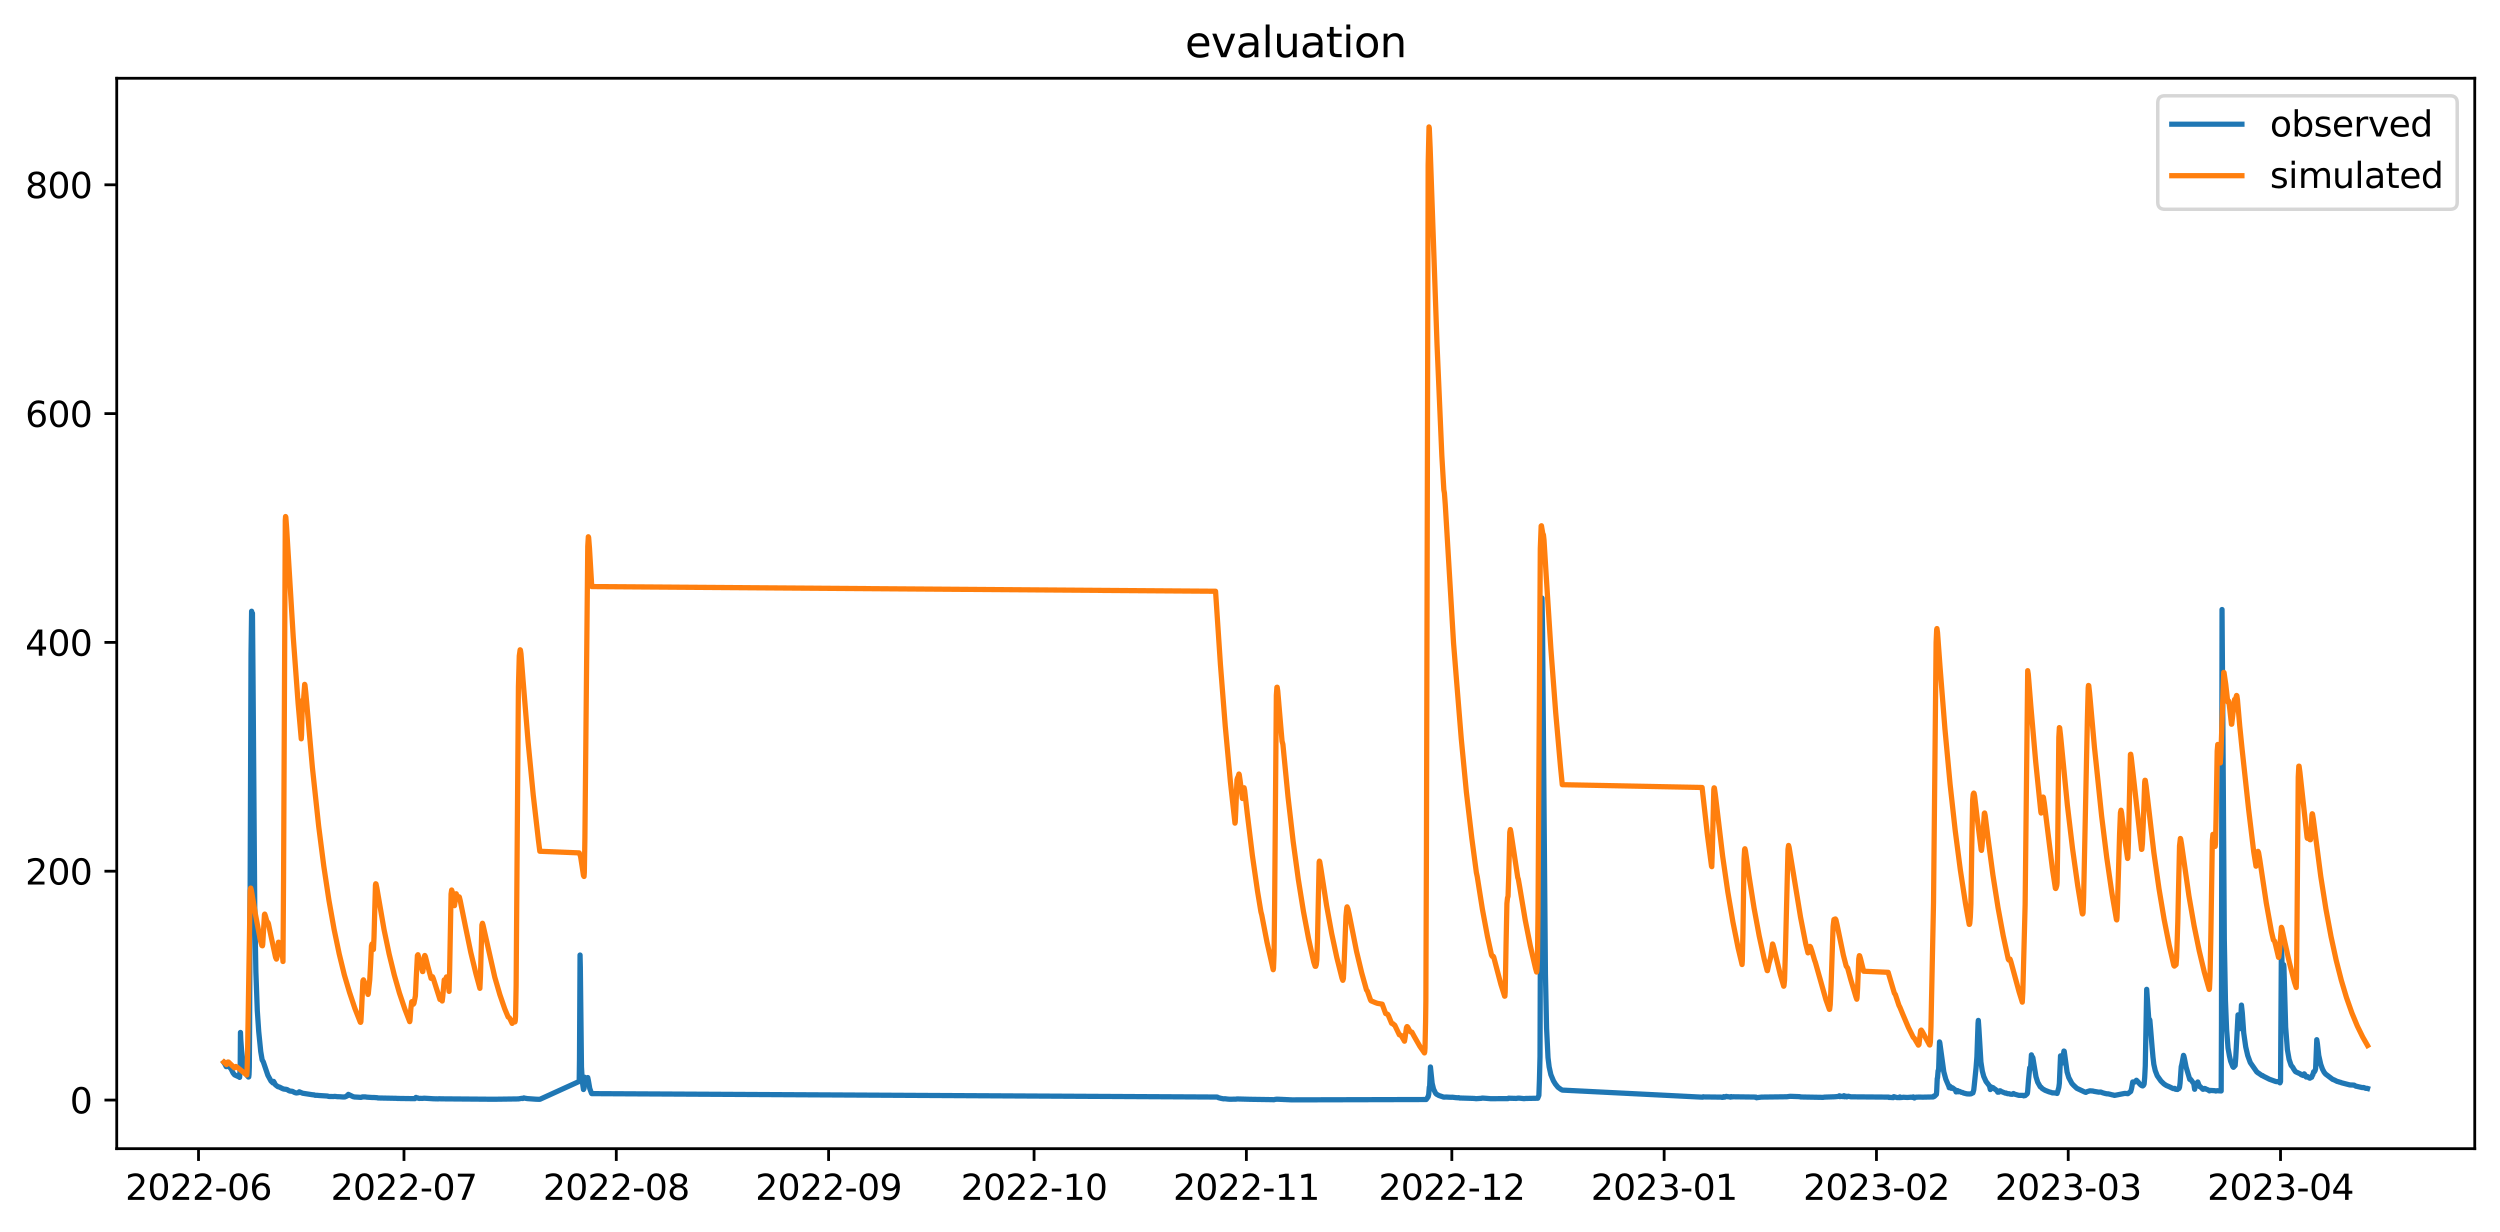 <?xml version="1.0" encoding="utf-8" standalone="no"?>
<!DOCTYPE svg PUBLIC "-//W3C//DTD SVG 1.1//EN"
  "http://www.w3.org/Graphics/SVG/1.1/DTD/svg11.dtd">
<svg xmlns:xlink="http://www.w3.org/1999/xlink" width="712.898pt" height="351.436pt" viewBox="0 0 712.898 351.436" xmlns="http://www.w3.org/2000/svg" version="1.1">
 <defs>
  <style type="text/css">*{stroke-linejoin: round; stroke-linecap: butt}</style>
 </defs>
 <g id="figure_1">
  <g id="patch_1">
   <path d="M 0 351.436 
L 712.898 351.436 
L 712.898 0 
L 0 0 
z
" style="fill: #ffffff"/>
  </g>
  <g id="axes_1">
   <g id="patch_2">
    <path d="M 33.288 327.558 
L 705.697 327.558 
L 705.697 22.318 
L 33.288 22.318 
z
" style="fill: #ffffff"/>
   </g>
   <g id="matplotlib.axis_1">
    <g id="xtick_1">
     <g id="line2d_1">
      <defs>
       <path id="m8fa880a09d" d="M 0 0 
L 0 3.5 
" style="stroke: #000000; stroke-width: 0.8"/>
      </defs>
      <g>
       <use xlink:href="#m8fa880a09d" x="56.609" y="327.558" style="stroke: #000000; stroke-width: 0.8"/>
      </g>
     </g>
     <g id="text_1">
      <!-- 2022-06 -->
      <g transform="translate(35.718 342.157) scale(0.1 -0.1)">
       <defs>
        <path id="DejaVuSans-32" d="M 1228 531 
L 3431 531 
L 3431 0 
L 469 0 
L 469 531 
Q 828 903 1448 1529 
Q 2069 2156 2228 2338 
Q 2531 2678 2651 2914 
Q 2772 3150 2772 3378 
Q 2772 3750 2511 3984 
Q 2250 4219 1831 4219 
Q 1534 4219 1204 4116 
Q 875 4013 500 3803 
L 500 4441 
Q 881 4594 1212 4672 
Q 1544 4750 1819 4750 
Q 2544 4750 2975 4387 
Q 3406 4025 3406 3419 
Q 3406 3131 3298 2873 
Q 3191 2616 2906 2266 
Q 2828 2175 2409 1742 
Q 1991 1309 1228 531 
z
" transform="scale(0.016)"/>
        <path id="DejaVuSans-30" d="M 2034 4250 
Q 1547 4250 1301 3770 
Q 1056 3291 1056 2328 
Q 1056 1369 1301 889 
Q 1547 409 2034 409 
Q 2525 409 2770 889 
Q 3016 1369 3016 2328 
Q 3016 3291 2770 3770 
Q 2525 4250 2034 4250 
z
M 2034 4750 
Q 2819 4750 3233 4129 
Q 3647 3509 3647 2328 
Q 3647 1150 3233 529 
Q 2819 -91 2034 -91 
Q 1250 -91 836 529 
Q 422 1150 422 2328 
Q 422 3509 836 4129 
Q 1250 4750 2034 4750 
z
" transform="scale(0.016)"/>
        <path id="DejaVuSans-2d" d="M 313 2009 
L 1997 2009 
L 1997 1497 
L 313 1497 
L 313 2009 
z
" transform="scale(0.016)"/>
        <path id="DejaVuSans-36" d="M 2113 2584 
Q 1688 2584 1439 2293 
Q 1191 2003 1191 1497 
Q 1191 994 1439 701 
Q 1688 409 2113 409 
Q 2538 409 2786 701 
Q 3034 994 3034 1497 
Q 3034 2003 2786 2293 
Q 2538 2584 2113 2584 
z
M 3366 4563 
L 3366 3988 
Q 3128 4100 2886 4159 
Q 2644 4219 2406 4219 
Q 1781 4219 1451 3797 
Q 1122 3375 1075 2522 
Q 1259 2794 1537 2939 
Q 1816 3084 2150 3084 
Q 2853 3084 3261 2657 
Q 3669 2231 3669 1497 
Q 3669 778 3244 343 
Q 2819 -91 2113 -91 
Q 1303 -91 875 529 
Q 447 1150 447 2328 
Q 447 3434 972 4092 
Q 1497 4750 2381 4750 
Q 2619 4750 2861 4703 
Q 3103 4656 3366 4563 
z
" transform="scale(0.016)"/>
       </defs>
       <use xlink:href="#DejaVuSans-32"/>
       <use xlink:href="#DejaVuSans-30" x="63.623"/>
       <use xlink:href="#DejaVuSans-32" x="127.246"/>
       <use xlink:href="#DejaVuSans-32" x="190.869"/>
       <use xlink:href="#DejaVuSans-2d" x="254.492"/>
       <use xlink:href="#DejaVuSans-30" x="290.576"/>
       <use xlink:href="#DejaVuSans-36" x="354.199"/>
      </g>
     </g>
    </g>
    <g id="xtick_2">
     <g id="line2d_2">
      <g>
       <use xlink:href="#m8fa880a09d" x="115.199" y="327.558" style="stroke: #000000; stroke-width: 0.8"/>
      </g>
     </g>
     <g id="text_2">
      <!-- 2022-07 -->
      <g transform="translate(94.307 342.157) scale(0.1 -0.1)">
       <defs>
        <path id="DejaVuSans-37" d="M 525 4666 
L 3525 4666 
L 3525 4397 
L 1831 0 
L 1172 0 
L 2766 4134 
L 525 4134 
L 525 4666 
z
" transform="scale(0.016)"/>
       </defs>
       <use xlink:href="#DejaVuSans-32"/>
       <use xlink:href="#DejaVuSans-30" x="63.623"/>
       <use xlink:href="#DejaVuSans-32" x="127.246"/>
       <use xlink:href="#DejaVuSans-32" x="190.869"/>
       <use xlink:href="#DejaVuSans-2d" x="254.492"/>
       <use xlink:href="#DejaVuSans-30" x="290.576"/>
       <use xlink:href="#DejaVuSans-37" x="354.199"/>
      </g>
     </g>
    </g>
    <g id="xtick_3">
     <g id="line2d_3">
      <g>
       <use xlink:href="#m8fa880a09d" x="175.741" y="327.558" style="stroke: #000000; stroke-width: 0.8"/>
      </g>
     </g>
     <g id="text_3">
      <!-- 2022-08 -->
      <g transform="translate(154.849 342.157) scale(0.1 -0.1)">
       <defs>
        <path id="DejaVuSans-38" d="M 2034 2216 
Q 1584 2216 1326 1975 
Q 1069 1734 1069 1313 
Q 1069 891 1326 650 
Q 1584 409 2034 409 
Q 2484 409 2743 651 
Q 3003 894 3003 1313 
Q 3003 1734 2745 1975 
Q 2488 2216 2034 2216 
z
M 1403 2484 
Q 997 2584 770 2862 
Q 544 3141 544 3541 
Q 544 4100 942 4425 
Q 1341 4750 2034 4750 
Q 2731 4750 3128 4425 
Q 3525 4100 3525 3541 
Q 3525 3141 3298 2862 
Q 3072 2584 2669 2484 
Q 3125 2378 3379 2068 
Q 3634 1759 3634 1313 
Q 3634 634 3220 271 
Q 2806 -91 2034 -91 
Q 1263 -91 848 271 
Q 434 634 434 1313 
Q 434 1759 690 2068 
Q 947 2378 1403 2484 
z
M 1172 3481 
Q 1172 3119 1398 2916 
Q 1625 2713 2034 2713 
Q 2441 2713 2670 2916 
Q 2900 3119 2900 3481 
Q 2900 3844 2670 4047 
Q 2441 4250 2034 4250 
Q 1625 4250 1398 4047 
Q 1172 3844 1172 3481 
z
" transform="scale(0.016)"/>
       </defs>
       <use xlink:href="#DejaVuSans-32"/>
       <use xlink:href="#DejaVuSans-30" x="63.623"/>
       <use xlink:href="#DejaVuSans-32" x="127.246"/>
       <use xlink:href="#DejaVuSans-32" x="190.869"/>
       <use xlink:href="#DejaVuSans-2d" x="254.492"/>
       <use xlink:href="#DejaVuSans-30" x="290.576"/>
       <use xlink:href="#DejaVuSans-38" x="354.199"/>
      </g>
     </g>
    </g>
    <g id="xtick_4">
     <g id="line2d_4">
      <g>
       <use xlink:href="#m8fa880a09d" x="236.283" y="327.558" style="stroke: #000000; stroke-width: 0.8"/>
      </g>
     </g>
     <g id="text_4">
      <!-- 2022-09 -->
      <g transform="translate(215.392 342.157) scale(0.1 -0.1)">
       <defs>
        <path id="DejaVuSans-39" d="M 703 97 
L 703 672 
Q 941 559 1184 500 
Q 1428 441 1663 441 
Q 2288 441 2617 861 
Q 2947 1281 2994 2138 
Q 2813 1869 2534 1725 
Q 2256 1581 1919 1581 
Q 1219 1581 811 2004 
Q 403 2428 403 3163 
Q 403 3881 828 4315 
Q 1253 4750 1959 4750 
Q 2769 4750 3195 4129 
Q 3622 3509 3622 2328 
Q 3622 1225 3098 567 
Q 2575 -91 1691 -91 
Q 1453 -91 1209 -44 
Q 966 3 703 97 
z
M 1959 2075 
Q 2384 2075 2632 2365 
Q 2881 2656 2881 3163 
Q 2881 3666 2632 3958 
Q 2384 4250 1959 4250 
Q 1534 4250 1286 3958 
Q 1038 3666 1038 3163 
Q 1038 2656 1286 2365 
Q 1534 2075 1959 2075 
z
" transform="scale(0.016)"/>
       </defs>
       <use xlink:href="#DejaVuSans-32"/>
       <use xlink:href="#DejaVuSans-30" x="63.623"/>
       <use xlink:href="#DejaVuSans-32" x="127.246"/>
       <use xlink:href="#DejaVuSans-32" x="190.869"/>
       <use xlink:href="#DejaVuSans-2d" x="254.492"/>
       <use xlink:href="#DejaVuSans-30" x="290.576"/>
       <use xlink:href="#DejaVuSans-39" x="354.199"/>
      </g>
     </g>
    </g>
    <g id="xtick_5">
     <g id="line2d_5">
      <g>
       <use xlink:href="#m8fa880a09d" x="294.873" y="327.558" style="stroke: #000000; stroke-width: 0.8"/>
      </g>
     </g>
     <g id="text_5">
      <!-- 2022-10 -->
      <g transform="translate(273.981 342.157) scale(0.1 -0.1)">
       <defs>
        <path id="DejaVuSans-31" d="M 794 531 
L 1825 531 
L 1825 4091 
L 703 3866 
L 703 4441 
L 1819 4666 
L 2450 4666 
L 2450 531 
L 3481 531 
L 3481 0 
L 794 0 
L 794 531 
z
" transform="scale(0.016)"/>
       </defs>
       <use xlink:href="#DejaVuSans-32"/>
       <use xlink:href="#DejaVuSans-30" x="63.623"/>
       <use xlink:href="#DejaVuSans-32" x="127.246"/>
       <use xlink:href="#DejaVuSans-32" x="190.869"/>
       <use xlink:href="#DejaVuSans-2d" x="254.492"/>
       <use xlink:href="#DejaVuSans-31" x="290.576"/>
       <use xlink:href="#DejaVuSans-30" x="354.199"/>
      </g>
     </g>
    </g>
    <g id="xtick_6">
     <g id="line2d_6">
      <g>
       <use xlink:href="#m8fa880a09d" x="355.415" y="327.558" style="stroke: #000000; stroke-width: 0.8"/>
      </g>
     </g>
     <g id="text_6">
      <!-- 2022-11 -->
      <g transform="translate(334.523 342.157) scale(0.1 -0.1)">
       <use xlink:href="#DejaVuSans-32"/>
       <use xlink:href="#DejaVuSans-30" x="63.623"/>
       <use xlink:href="#DejaVuSans-32" x="127.246"/>
       <use xlink:href="#DejaVuSans-32" x="190.869"/>
       <use xlink:href="#DejaVuSans-2d" x="254.492"/>
       <use xlink:href="#DejaVuSans-31" x="290.576"/>
       <use xlink:href="#DejaVuSans-31" x="354.199"/>
      </g>
     </g>
    </g>
    <g id="xtick_7">
     <g id="line2d_7">
      <g>
       <use xlink:href="#m8fa880a09d" x="414.004" y="327.558" style="stroke: #000000; stroke-width: 0.8"/>
      </g>
     </g>
     <g id="text_7">
      <!-- 2022-12 -->
      <g transform="translate(393.113 342.157) scale(0.1 -0.1)">
       <use xlink:href="#DejaVuSans-32"/>
       <use xlink:href="#DejaVuSans-30" x="63.623"/>
       <use xlink:href="#DejaVuSans-32" x="127.246"/>
       <use xlink:href="#DejaVuSans-32" x="190.869"/>
       <use xlink:href="#DejaVuSans-2d" x="254.492"/>
       <use xlink:href="#DejaVuSans-31" x="290.576"/>
       <use xlink:href="#DejaVuSans-32" x="354.199"/>
      </g>
     </g>
    </g>
    <g id="xtick_8">
     <g id="line2d_8">
      <g>
       <use xlink:href="#m8fa880a09d" x="474.546" y="327.558" style="stroke: #000000; stroke-width: 0.8"/>
      </g>
     </g>
     <g id="text_8">
      <!-- 2023-01 -->
      <g transform="translate(453.655 342.157) scale(0.1 -0.1)">
       <defs>
        <path id="DejaVuSans-33" d="M 2597 2516 
Q 3050 2419 3304 2112 
Q 3559 1806 3559 1356 
Q 3559 666 3084 287 
Q 2609 -91 1734 -91 
Q 1441 -91 1130 -33 
Q 819 25 488 141 
L 488 750 
Q 750 597 1062 519 
Q 1375 441 1716 441 
Q 2309 441 2620 675 
Q 2931 909 2931 1356 
Q 2931 1769 2642 2001 
Q 2353 2234 1838 2234 
L 1294 2234 
L 1294 2753 
L 1863 2753 
Q 2328 2753 2575 2939 
Q 2822 3125 2822 3475 
Q 2822 3834 2567 4026 
Q 2313 4219 1838 4219 
Q 1578 4219 1281 4162 
Q 984 4106 628 3988 
L 628 4550 
Q 988 4650 1302 4700 
Q 1616 4750 1894 4750 
Q 2613 4750 3031 4423 
Q 3450 4097 3450 3541 
Q 3450 3153 3228 2886 
Q 3006 2619 2597 2516 
z
" transform="scale(0.016)"/>
       </defs>
       <use xlink:href="#DejaVuSans-32"/>
       <use xlink:href="#DejaVuSans-30" x="63.623"/>
       <use xlink:href="#DejaVuSans-32" x="127.246"/>
       <use xlink:href="#DejaVuSans-33" x="190.869"/>
       <use xlink:href="#DejaVuSans-2d" x="254.492"/>
       <use xlink:href="#DejaVuSans-30" x="290.576"/>
       <use xlink:href="#DejaVuSans-31" x="354.199"/>
      </g>
     </g>
    </g>
    <g id="xtick_9">
     <g id="line2d_9">
      <g>
       <use xlink:href="#m8fa880a09d" x="535.089" y="327.558" style="stroke: #000000; stroke-width: 0.8"/>
      </g>
     </g>
     <g id="text_9">
      <!-- 2023-02 -->
      <g transform="translate(514.197 342.157) scale(0.1 -0.1)">
       <use xlink:href="#DejaVuSans-32"/>
       <use xlink:href="#DejaVuSans-30" x="63.623"/>
       <use xlink:href="#DejaVuSans-32" x="127.246"/>
       <use xlink:href="#DejaVuSans-33" x="190.869"/>
       <use xlink:href="#DejaVuSans-2d" x="254.492"/>
       <use xlink:href="#DejaVuSans-30" x="290.576"/>
       <use xlink:href="#DejaVuSans-32" x="354.199"/>
      </g>
     </g>
    </g>
    <g id="xtick_10">
     <g id="line2d_10">
      <g>
       <use xlink:href="#m8fa880a09d" x="589.772" y="327.558" style="stroke: #000000; stroke-width: 0.8"/>
      </g>
     </g>
     <g id="text_10">
      <!-- 2023-03 -->
      <g transform="translate(568.881 342.157) scale(0.1 -0.1)">
       <use xlink:href="#DejaVuSans-32"/>
       <use xlink:href="#DejaVuSans-30" x="63.623"/>
       <use xlink:href="#DejaVuSans-32" x="127.246"/>
       <use xlink:href="#DejaVuSans-33" x="190.869"/>
       <use xlink:href="#DejaVuSans-2d" x="254.492"/>
       <use xlink:href="#DejaVuSans-30" x="290.576"/>
       <use xlink:href="#DejaVuSans-33" x="354.199"/>
      </g>
     </g>
    </g>
    <g id="xtick_11">
     <g id="line2d_11">
      <g>
       <use xlink:href="#m8fa880a09d" x="650.314" y="327.558" style="stroke: #000000; stroke-width: 0.8"/>
      </g>
     </g>
     <g id="text_11">
      <!-- 2023-04 -->
      <g transform="translate(629.423 342.157) scale(0.1 -0.1)">
       <defs>
        <path id="DejaVuSans-34" d="M 2419 4116 
L 825 1625 
L 2419 1625 
L 2419 4116 
z
M 2253 4666 
L 3047 4666 
L 3047 1625 
L 3713 1625 
L 3713 1100 
L 3047 1100 
L 3047 0 
L 2419 0 
L 2419 1100 
L 313 1100 
L 313 1709 
L 2253 4666 
z
" transform="scale(0.016)"/>
       </defs>
       <use xlink:href="#DejaVuSans-32"/>
       <use xlink:href="#DejaVuSans-30" x="63.623"/>
       <use xlink:href="#DejaVuSans-32" x="127.246"/>
       <use xlink:href="#DejaVuSans-33" x="190.869"/>
       <use xlink:href="#DejaVuSans-2d" x="254.492"/>
       <use xlink:href="#DejaVuSans-30" x="290.576"/>
       <use xlink:href="#DejaVuSans-34" x="354.199"/>
      </g>
     </g>
    </g>
   </g>
   <g id="matplotlib.axis_2">
    <g id="ytick_1">
     <g id="line2d_12">
      <defs>
       <path id="m58451a902a" d="M 0 0 
L -3.5 0 
" style="stroke: #000000; stroke-width: 0.8"/>
      </defs>
      <g>
       <use xlink:href="#m58451a902a" x="33.288" y="313.687" style="stroke: #000000; stroke-width: 0.8"/>
      </g>
     </g>
     <g id="text_12">
      <!-- 0 -->
      <g transform="translate(19.925 317.486) scale(0.1 -0.1)">
       <use xlink:href="#DejaVuSans-30"/>
      </g>
     </g>
    </g>
    <g id="ytick_2">
     <g id="line2d_13">
      <g>
       <use xlink:href="#m58451a902a" x="33.288" y="248.439" style="stroke: #000000; stroke-width: 0.8"/>
      </g>
     </g>
     <g id="text_13">
      <!-- 200 -->
      <g transform="translate(7.2 252.238) scale(0.1 -0.1)">
       <use xlink:href="#DejaVuSans-32"/>
       <use xlink:href="#DejaVuSans-30" x="63.623"/>
       <use xlink:href="#DejaVuSans-30" x="127.246"/>
      </g>
     </g>
    </g>
    <g id="ytick_3">
     <g id="line2d_14">
      <g>
       <use xlink:href="#m58451a902a" x="33.288" y="183.191" style="stroke: #000000; stroke-width: 0.8"/>
      </g>
     </g>
     <g id="text_14">
      <!-- 400 -->
      <g transform="translate(7.2 186.99) scale(0.1 -0.1)">
       <use xlink:href="#DejaVuSans-34"/>
       <use xlink:href="#DejaVuSans-30" x="63.623"/>
       <use xlink:href="#DejaVuSans-30" x="127.246"/>
      </g>
     </g>
    </g>
    <g id="ytick_4">
     <g id="line2d_15">
      <g>
       <use xlink:href="#m58451a902a" x="33.288" y="117.943" style="stroke: #000000; stroke-width: 0.8"/>
      </g>
     </g>
     <g id="text_15">
      <!-- 600 -->
      <g transform="translate(7.2 121.742) scale(0.1 -0.1)">
       <use xlink:href="#DejaVuSans-36"/>
       <use xlink:href="#DejaVuSans-30" x="63.623"/>
       <use xlink:href="#DejaVuSans-30" x="127.246"/>
      </g>
     </g>
    </g>
    <g id="ytick_5">
     <g id="line2d_16">
      <g>
       <use xlink:href="#m58451a902a" x="33.288" y="52.695" style="stroke: #000000; stroke-width: 0.8"/>
      </g>
     </g>
     <g id="text_16">
      <!-- 800 -->
      <g transform="translate(7.2 56.494) scale(0.1 -0.1)">
       <use xlink:href="#DejaVuSans-38"/>
       <use xlink:href="#DejaVuSans-30" x="63.623"/>
       <use xlink:href="#DejaVuSans-30" x="127.246"/>
      </g>
     </g>
    </g>
   </g>
   <g id="line2d_17">
    <path d="M 63.852 302.994 
L 64.096 303.37 
L 64.503 304.161 
L 64.828 303.704 
L 65.235 304.161 
L 65.316 304.161 
L 65.56 304.454 
L 65.723 304.52 
L 66.049 305.107 
L 66.456 305.955 
L 66.862 306.477 
L 67.025 306.575 
L 68.164 307.097 
L 68.327 307.227 
L 68.49 304.454 
L 68.571 294.414 
L 68.653 296.388 
L 68.897 299.618 
L 69.385 303.712 
L 69.792 305.4 
L 70.036 305.824 
L 70.524 306.738 
L 70.85 307.129 
L 70.931 307.097 
L 71.013 306.412 
L 71.094 304.307 
L 71.175 293.24 
L 71.582 186.616 
L 71.745 174.301 
L 71.826 176.992 
L 71.989 174.872 
L 72.152 193.223 
L 72.64 258.471 
L 72.965 277.148 
L 73.372 288.199 
L 73.779 294.178 
L 74.349 299.838 
L 74.756 302.252 
L 75.081 302.799 
L 76.383 306.624 
L 77.278 308.271 
L 77.848 308.818 
L 78.011 308.369 
L 78.255 308.769 
L 78.499 309.307 
L 79.231 309.87 
L 79.638 309.968 
L 80.533 310.414 
L 80.859 310.541 
L 81.673 310.646 
L 81.917 310.725 
L 82.323 310.981 
L 82.649 311.116 
L 83.381 311.207 
L 84.032 311.543 
L 84.276 311.612 
L 84.521 311.68 
L 85.009 311.595 
L 85.172 311.578 
L 85.334 311.335 
L 85.823 311.543 
L 85.985 311.612 
L 86.311 311.746 
L 89.159 312.187 
L 89.566 312.201 
L 89.81 312.339 
L 90.461 312.339 
L 90.949 312.392 
L 91.356 312.418 
L 91.763 312.444 
L 93.39 312.545 
L 93.716 312.666 
L 94.285 312.677 
L 95.018 312.689 
L 95.506 312.643 
L 96.238 312.734 
L 96.971 312.746 
L 97.296 312.78 
L 97.866 312.822 
L 98.354 312.801 
L 98.517 312.689 
L 98.68 312.677 
L 98.924 312.444 
L 99.168 312.431 
L 99.331 312.07 
L 100.714 312.734 
L 101.202 312.833 
L 101.446 312.833 
L 102.016 312.865 
L 102.993 312.936 
L 103.318 312.79 
L 104.132 312.79 
L 104.62 312.865 
L 106.166 312.966 
L 106.573 312.956 
L 107.549 313.024 
L 107.794 313.096 
L 112.92 313.197 
L 113.408 313.23 
L 118.291 313.296 
L 118.616 312.936 
L 118.779 313.034 
L 119.186 313.105 
L 119.43 313.23 
L 119.918 313.214 
L 120.407 313.222 
L 120.976 313.165 
L 122.685 313.267 
L 123.58 313.325 
L 124.475 313.344 
L 124.963 313.359 
L 125.208 313.311 
L 125.777 313.344 
L 138.472 313.445 
L 139.123 313.45 
L 140.669 313.465 
L 147.83 313.366 
L 148.806 313.197 
L 149.05 313.259 
L 149.376 313.078 
L 149.701 313.165 
L 150.352 313.274 
L 151.329 313.344 
L 152.875 313.455 
L 153.933 313.487 
L 165.162 308.377 
L 165.244 302.065 
L 165.406 272.336 
L 165.488 275.843 
L 165.813 304.283 
L 166.057 308.467 
L 166.383 310.685 
L 166.546 310.345 
L 166.627 309.503 
L 166.708 307.187 
L 166.79 307.244 
L 167.034 309.111 
L 167.278 308.581 
L 167.522 307.333 
L 167.603 307.276 
L 167.766 308.027 
L 168.173 310.389 
L 168.661 311.745 
L 168.743 311.856 
L 347.115 312.833 
L 347.44 313.015 
L 348.173 313.206 
L 348.905 313.344 
L 349.312 313.318 
L 350.044 313.41 
L 350.451 313.445 
L 350.776 313.46 
L 351.102 313.455 
L 352.078 313.434 
L 352.485 313.433 
L 352.729 313.374 
L 356.473 313.476 
L 357.286 313.488 
L 362.82 313.575 
L 363.227 313.605 
L 363.634 313.503 
L 364.122 313.445 
L 368.435 313.638 
L 406.68 313.538 
L 406.843 313.33 
L 407.006 313.116 
L 407.169 312.767 
L 407.25 312.767 
L 407.413 312.041 
L 407.576 310 
L 407.657 310.31 
L 407.901 304.259 
L 408.064 305.792 
L 408.389 308.907 
L 408.796 310.574 
L 409.366 311.736 
L 409.61 312.003 
L 410.342 312.409 
L 411.075 312.646 
L 411.319 312.726 
L 411.644 312.847 
L 412.458 312.833 
L 413.841 312.905 
L 414.085 312.875 
L 414.574 312.933 
L 415.143 313.002 
L 415.469 313.021 
L 415.794 313.048 
L 415.957 313 
L 416.201 313.111 
L 417.015 313.126 
L 420.351 313.228 
L 420.921 313.302 
L 422.386 313.202 
L 422.711 313.119 
L 424.013 313.217 
L 425.071 313.305 
L 430.035 313.277 
L 430.198 313.151 
L 430.604 313.177 
L 432.395 313.229 
L 432.72 313.166 
L 433.127 313.139 
L 434.103 313.237 
L 434.592 313.295 
L 435.08 313.233 
L 438.498 313.173 
L 438.823 312.36 
L 438.986 307.863 
L 439.149 301.273 
L 439.556 176.666 
L 439.718 170.549 
L 439.881 180.418 
L 440.207 219.73 
L 440.695 277.8 
L 441.02 293.207 
L 441.427 301.575 
L 441.753 304.242 
L 442.241 306.444 
L 442.973 308.206 
L 443.543 309.136 
L 444.275 310.041 
L 445.089 310.629 
L 445.496 310.85 
L 485.532 312.874 
L 485.695 312.754 
L 485.939 312.799 
L 490.821 312.855 
L 490.984 312.916 
L 491.228 312.927 
L 491.309 312.915 
L 491.554 312.711 
L 491.798 312.865 
L 492.286 312.641 
L 492.53 312.723 
L 493.018 312.757 
L 493.507 312.866 
L 493.669 312.7 
L 493.913 312.803 
L 494.239 312.757 
L 500.342 312.837 
L 500.586 312.919 
L 500.667 312.837 
L 500.912 313.043 
L 501.074 312.979 
L 501.318 312.969 
L 502.295 312.848 
L 509.537 312.752 
L 510.27 312.649 
L 510.595 312.627 
L 513.199 312.721 
L 513.443 312.809 
L 519.383 312.917 
L 519.79 312.936 
L 520.279 312.855 
L 523.127 312.759 
L 523.696 312.713 
L 524.429 312.631 
L 524.51 312.472 
L 524.673 312.724 
L 524.836 312.572 
L 525.324 312.702 
L 525.487 312.645 
L 525.568 312.702 
L 525.812 312.445 
L 525.975 312.759 
L 526.138 312.69 
L 526.3 312.572 
L 526.544 312.782 
L 526.707 312.77 
L 527.033 312.596 
L 527.277 312.645 
L 527.765 312.77 
L 538.588 312.851 
L 538.669 312.953 
L 539.076 312.943 
L 539.89 313 
L 540.052 312.719 
L 540.215 312.775 
L 540.948 312.985 
L 541.68 312.993 
L 541.761 312.795 
L 541.924 312.935 
L 542.005 312.985 
L 542.331 312.934 
L 542.494 312.956 
L 542.656 312.884 
L 543.958 312.956 
L 544.447 312.907 
L 544.609 312.917 
L 544.935 312.865 
L 545.423 312.946 
L 545.586 312.789 
L 545.911 313.105 
L 546.318 312.875 
L 547.295 312.844 
L 548.271 312.865 
L 551.282 312.803 
L 551.526 312.509 
L 551.608 312.644 
L 552.177 312.072 
L 552.259 311.233 
L 552.421 307.521 
L 552.503 307.358 
L 552.665 305.335 
L 552.747 305.433 
L 552.828 304.691 
L 553.072 297.114 
L 553.154 297.35 
L 554.293 305.629 
L 554.863 307.749 
L 555.758 309.845 
L 555.839 310.18 
L 556.002 309.723 
L 556.083 309.821 
L 556.165 309.87 
L 556.409 310.343 
L 556.571 310.131 
L 556.816 310.229 
L 557.222 310.548 
L 557.629 310.852 
L 557.792 311.377 
L 557.873 311.25 
L 557.955 310.969 
L 558.036 311.104 
L 558.199 310.989 
L 558.362 311.341 
L 558.687 311.198 
L 558.85 311.251 
L 559.257 311.481 
L 559.664 311.535 
L 559.908 311.687 
L 560.233 311.768 
L 560.884 311.926 
L 561.617 311.957 
L 562.105 311.91 
L 562.349 311.736 
L 562.593 311.654 
L 562.837 310.796 
L 563 309.299 
L 563.488 304.503 
L 563.732 301.363 
L 564.058 291.788 
L 564.139 290.981 
L 564.302 293.313 
L 564.872 302.815 
L 565.278 305.441 
L 565.685 306.966 
L 566.336 308.402 
L 567.069 309.34 
L 567.313 309.682 
L 567.557 310.7 
L 567.72 309.894 
L 567.801 310.017 
L 567.964 310.155 
L 568.127 310.302 
L 568.289 310.139 
L 568.452 310.237 
L 568.696 310.496 
L 568.94 310.598 
L 569.51 311.11 
L 569.673 311.453 
L 569.754 311.276 
L 569.998 311.437 
L 570.242 311.054 
L 570.405 311.054 
L 570.649 311.24 
L 571.87 311.726 
L 572.032 311.677 
L 572.439 311.886 
L 572.683 311.871 
L 572.928 311.886 
L 573.253 312.01 
L 573.823 312.054 
L 574.148 311.823 
L 574.474 312.01 
L 575.694 312.353 
L 576.915 312.353 
L 577.078 312.496 
L 577.24 312.444 
L 577.403 312.353 
L 577.485 312.418 
L 577.81 312.131 
L 578.054 311.92 
L 578.136 311.711 
L 578.217 311.071 
L 578.461 307.896 
L 578.787 304.487 
L 578.868 304.585 
L 578.949 304.78 
L 579.031 304.52 
L 579.275 300.8 
L 579.519 301.624 
L 579.6 301.453 
L 579.682 301.567 
L 580.577 307.04 
L 581.065 308.606 
L 581.797 309.902 
L 581.96 309.968 
L 582.367 310.424 
L 583.181 310.911 
L 584.32 311.357 
L 584.645 311.446 
L 584.89 311.498 
L 585.134 311.601 
L 585.296 311.667 
L 585.622 311.635 
L 586.273 311.703 
L 586.517 311.784 
L 586.598 311.81 
L 586.843 311.009 
L 587.087 310.123 
L 587.249 308.916 
L 587.575 301.086 
L 587.819 302.334 
L 588.063 303.149 
L 588.145 302.929 
L 588.47 300.229 
L 588.551 299.716 
L 588.633 299.773 
L 589.447 305.694 
L 589.935 307.293 
L 590.83 308.973 
L 590.993 309.144 
L 591.318 309.495 
L 592.213 310.335 
L 594.41 311.364 
L 594.573 311.436 
L 594.817 311.504 
L 595.061 311.328 
L 595.956 311.054 
L 596.445 311.092 
L 596.77 311.111 
L 597.096 311.203 
L 598.479 311.439 
L 599.049 311.403 
L 599.618 311.627 
L 600.351 311.824 
L 600.92 311.933 
L 601.083 311.902 
L 601.571 312.011 
L 602.466 312.243 
L 602.629 312.243 
L 602.955 312.366 
L 605.803 311.811 
L 606.047 311.795 
L 606.779 311.874 
L 607.593 311.247 
L 607.837 310.401 
L 608.163 308.532 
L 608.814 308.532 
L 609.22 308.043 
L 609.709 308.532 
L 610.116 309.054 
L 610.441 309.372 
L 610.767 309.593 
L 611.011 309.666 
L 611.255 309.47 
L 611.418 309.103 
L 611.58 307.219 
L 611.743 304.006 
L 612.15 282.115 
L 612.72 290.344 
L 613.045 290.866 
L 613.289 293.737 
L 613.696 298.696 
L 613.94 301.42 
L 614.184 303.508 
L 614.591 305.302 
L 615.161 306.771 
L 616.219 308.271 
L 617.032 309.054 
L 617.195 309.177 
L 617.765 309.544 
L 618.578 309.886 
L 619.555 310.359 
L 619.799 310.451 
L 620.043 310.405 
L 620.125 310.359 
L 620.369 310.617 
L 620.938 310.678 
L 621.101 310.451 
L 621.345 310.403 
L 621.508 310.033 
L 621.671 308.826 
L 621.996 304.177 
L 622.159 303.557 
L 622.647 300.947 
L 622.729 301.094 
L 622.891 301.771 
L 623.38 304.259 
L 624.437 307.806 
L 624.6 307.717 
L 624.844 308.01 
L 625.414 308.81 
L 625.577 309.005 
L 625.821 310.62 
L 625.902 310.261 
L 626.228 309.005 
L 626.309 308.932 
L 626.39 309.348 
L 626.472 309.323 
L 626.716 308.532 
L 627.204 309.837 
L 627.367 309.813 
L 628.181 310.623 
L 628.343 310.603 
L 628.587 310.389 
L 628.75 310.384 
L 629.157 310.603 
L 629.645 310.787 
L 630.052 311.078 
L 630.296 310.943 
L 631.598 311.021 
L 631.842 311.115 
L 632.249 311.021 
L 633.389 311.099 
L 633.47 292.087 
L 633.633 173.812 
L 633.958 218.343 
L 634.284 268.013 
L 634.609 285.386 
L 634.935 293.582 
L 635.342 298.835 
L 635.748 301.135 
L 636.074 302.562 
L 636.725 304.21 
L 636.888 304.356 
L 637.376 303.834 
L 637.539 301.722 
L 638.19 289.398 
L 638.352 290.23 
L 638.759 293.329 
L 638.841 293.329 
L 639.003 290.01 
L 639.166 286.609 
L 639.41 288.819 
L 639.817 294.553 
L 640.387 298.533 
L 640.956 300.988 
L 641.689 303.002 
L 643.56 305.694 
L 643.642 305.694 
L 643.886 305.955 
L 644.049 306.02 
L 645.025 306.705 
L 645.188 306.705 
L 645.351 306.836 
L 645.513 306.934 
L 646.49 307.423 
L 647.141 307.757 
L 648.931 308.394 
L 649.175 308.443 
L 649.582 308.418 
L 650.07 308.671 
L 650.152 308.785 
L 650.314 308.418 
L 650.558 269.889 
L 650.64 270.949 
L 651.047 286.487 
L 651.209 275.109 
L 651.291 275.925 
L 651.779 292.905 
L 652.267 299.292 
L 652.756 302.089 
L 653.325 303.785 
L 653.813 304.373 
L 654.058 304.829 
L 654.546 305.563 
L 654.709 305.661 
L 655.929 306.216 
L 656.173 306.444 
L 656.824 306.705 
L 657.068 306.216 
L 657.231 306.412 
L 657.638 307.129 
L 658.045 306.999 
L 658.533 307.423 
L 658.696 307.456 
L 659.021 307.227 
L 659.184 307.195 
L 659.428 306.542 
L 659.51 306.51 
L 659.754 305.629 
L 659.916 305.694 
L 660.161 305.294 
L 660.323 304.699 
L 660.649 296.478 
L 660.812 297.481 
L 661.218 300.996 
L 661.788 303.524 
L 662.276 304.878 
L 662.765 305.792 
L 663.171 306.281 
L 665.206 307.815 
L 665.531 307.912 
L 666.182 308.239 
L 666.426 308.369 
L 666.833 308.467 
L 667.077 308.565 
L 667.403 308.63 
L 667.728 308.769 
L 670.088 309.38 
L 671.309 309.429 
L 671.797 309.747 
L 672.041 309.772 
L 672.448 309.87 
L 673.587 310.131 
L 673.994 310.106 
L 674.482 310.294 
L 674.645 310.367 
L 674.971 310.343 
L 675.133 310.392 
L 675.133 310.392 
" clip-path="url(#pc7f09c50a3)" style="fill: none; stroke: #1f77b4; stroke-width: 1.5; stroke-linecap: square"/>
   </g>
   <g id="line2d_18">
    <path d="M 63.852 302.872 
L 64.584 303.583 
L 64.747 303.321 
L 64.991 302.837 
L 65.154 302.857 
L 65.642 303.335 
L 66.862 304.503 
L 67.025 304.373 
L 67.269 304.116 
L 67.513 304.23 
L 70.362 306.554 
L 70.443 305.715 
L 70.606 299.612 
L 71.338 253.989 
L 71.501 253.24 
L 71.663 253.804 
L 72.803 260.53 
L 74.267 268.223 
L 74.674 269.636 
L 74.837 269.709 
L 74.918 269.324 
L 75.081 266.526 
L 75.407 260.804 
L 75.488 260.662 
L 75.651 261.083 
L 76.22 263.15 
L 76.383 263.002 
L 76.546 263.387 
L 77.116 266.151 
L 78.58 273.004 
L 78.824 273.504 
L 78.906 273.323 
L 79.15 270.693 
L 79.394 268.685 
L 79.475 268.678 
L 79.638 269.12 
L 80.615 273.267 
L 80.696 274.181 
L 80.859 250.697 
L 81.347 148.453 
L 81.428 147.295 
L 81.51 147.473 
L 81.754 150.889 
L 83.625 181.746 
L 85.009 200.561 
L 85.904 210.687 
L 85.985 209.624 
L 86.229 199.749 
L 86.311 200.477 
L 86.392 202.394 
L 86.636 198.495 
L 86.88 195.149 
L 86.962 195.333 
L 87.206 197.621 
L 89.078 218.814 
L 90.868 235.561 
L 92.333 247.005 
L 93.797 256.719 
L 95.262 264.978 
L 96.727 272.011 
L 98.191 278.007 
L 99.656 282.944 
L 101.202 287.567 
L 102.748 291.503 
L 102.83 291.534 
L 102.911 291.345 
L 103.074 288.596 
L 103.481 279.686 
L 103.643 279.413 
L 103.888 280.013 
L 104.945 283.578 
L 105.027 283.347 
L 105.19 281.676 
L 105.434 279.39 
L 105.678 274.837 
L 105.922 269.708 
L 106.085 269.186 
L 106.247 269.585 
L 106.492 270.747 
L 106.654 267.252 
L 107.061 252.39 
L 107.143 252.012 
L 107.224 252.065 
L 107.468 253.236 
L 109.502 265.021 
L 110.967 272.048 
L 112.432 278.039 
L 113.897 283.153 
L 115.443 287.745 
L 116.826 291.335 
L 116.907 291.05 
L 117.152 287.721 
L 117.396 285.668 
L 117.477 285.61 
L 117.64 285.853 
L 117.884 286.351 
L 118.047 286.107 
L 118.454 284.011 
L 118.698 278.713 
L 119.023 272.481 
L 119.186 272.248 
L 119.43 273.004 
L 120.488 277.051 
L 120.569 277.049 
L 120.732 275.822 
L 121.058 272.575 
L 121.139 272.463 
L 121.302 272.769 
L 121.953 275.367 
L 122.929 278.991 
L 123.092 278.868 
L 123.255 278.509 
L 123.336 278.523 
L 123.58 279.103 
L 125.452 285.009 
L 125.614 284.925 
L 125.777 284.894 
L 126.103 285.45 
L 126.265 284.106 
L 126.672 279.422 
L 126.754 279.403 
L 126.916 279.58 
L 127.079 279.238 
L 127.323 278.572 
L 127.486 278.825 
L 127.73 279.6 
L 128.056 282.709 
L 128.218 276.82 
L 128.625 254.933 
L 128.788 253.794 
L 128.951 254.239 
L 129.52 257.747 
L 129.602 258.26 
L 130.09 254.863 
L 130.334 255.638 
L 130.497 256.108 
L 130.578 256.129 
L 130.904 255.731 
L 130.985 255.803 
L 131.229 256.776 
L 132.206 261.624 
L 132.775 264.447 
L 134.24 271.557 
L 135.705 277.62 
L 136.844 281.837 
L 137.007 278.435 
L 137.414 263.779 
L 137.576 263.277 
L 137.739 263.783 
L 141.076 278.602 
L 142.54 283.634 
L 143.924 287.657 
L 144.9 290.007 
L 145.307 290.286 
L 146.039 291.831 
L 146.121 291.774 
L 146.528 290.899 
L 146.609 290.958 
L 146.853 291.407 
L 146.934 291.066 
L 147.016 289.843 
L 147.179 281.075 
L 147.423 248.208 
L 147.83 195.903 
L 148.074 187.04 
L 148.318 185.294 
L 148.399 185.366 
L 148.562 186.434 
L 149.132 193.692 
L 150.596 211.621 
L 152.061 226.746 
L 153.526 239.535 
L 153.933 242.745 
L 165.162 243.208 
L 165.406 243.799 
L 165.569 244.307 
L 166.057 247.483 
L 166.383 249.675 
L 166.546 249.933 
L 166.627 248.833 
L 166.79 238.959 
L 167.603 155.818 
L 167.766 153.062 
L 167.848 153.208 
L 168.092 156.277 
L 168.743 167.265 
L 346.626 168.601 
L 348.01 189.419 
L 349.393 207.076 
L 350.858 222.908 
L 352.16 234.73 
L 352.241 234.43 
L 352.404 230.902 
L 352.729 222.407 
L 352.892 221.805 
L 353.055 221.541 
L 353.299 220.721 
L 353.38 220.86 
L 353.625 222.521 
L 354.276 227.698 
L 354.357 227.414 
L 354.764 224.637 
L 354.927 225.435 
L 355.659 231.922 
L 357.124 243.92 
L 358.588 254.098 
L 359.565 260.019 
L 359.809 260.945 
L 361.274 268.576 
L 362.738 275.062 
L 363.064 276.522 
L 363.145 276.095 
L 363.308 272.142 
L 363.471 257.767 
L 363.959 198.296 
L 364.122 195.98 
L 364.203 195.967 
L 364.366 197.071 
L 365.18 206.658 
L 365.587 211.346 
L 365.831 212.258 
L 367.295 227.283 
L 368.76 239.991 
L 370.225 250.763 
L 371.69 259.912 
L 373.154 267.696 
L 374.619 274.328 
L 375.026 275.552 
L 375.189 275.556 
L 375.351 275.058 
L 375.514 273.688 
L 375.677 268.594 
L 376.165 245.841 
L 376.247 245.554 
L 376.328 245.687 
L 376.653 247.605 
L 378.281 258.185 
L 379.746 266.226 
L 381.21 273.074 
L 382.675 278.914 
L 382.919 279.551 
L 383.082 279.021 
L 383.245 275.85 
L 383.814 261.219 
L 384.058 258.798 
L 384.14 258.596 
L 384.384 259.188 
L 384.709 260.593 
L 386.825 271.272 
L 388.29 277.377 
L 389.673 282.319 
L 389.917 282.587 
L 390.812 285.146 
L 390.975 285.39 
L 392.114 285.872 
L 392.765 286.109 
L 394.149 286.345 
L 395.125 289.016 
L 395.695 289.226 
L 395.939 289.641 
L 396.834 291.8 
L 397.322 291.987 
L 397.404 292.171 
L 397.729 292.354 
L 399.031 295.078 
L 399.52 295.236 
L 400.496 296.907 
L 400.659 296.005 
L 401.066 293.026 
L 401.228 292.738 
L 401.391 292.833 
L 401.879 293.745 
L 402.205 294.225 
L 402.612 294.324 
L 403.263 295.526 
L 404.89 298.371 
L 406.192 300.254 
L 406.274 299.975 
L 406.355 298.872 
L 406.518 291.359 
L 406.599 285.448 
L 406.762 242.206 
L 407.25 47.058 
L 407.494 36.193 
L 407.576 36.567 
L 407.82 42.183 
L 409.773 98.022 
L 411.156 129.986 
L 411.726 139.694 
L 411.888 140.592 
L 412.132 143.893 
L 414.492 183.377 
L 415.306 193.586 
L 416.689 210.617 
L 418.154 225.901 
L 419.7 239.044 
L 421.002 248.833 
L 421.246 249.959 
L 422.711 259.229 
L 424.176 267.115 
L 425.315 272.349 
L 425.559 272.735 
L 425.803 272.684 
L 425.966 272.982 
L 426.454 274.852 
L 428 280.714 
L 429.058 284.081 
L 429.14 284.055 
L 429.221 282.898 
L 429.465 269.311 
L 429.709 257.645 
L 429.872 256.089 
L 430.035 255.569 
L 430.198 250.575 
L 430.523 237.352 
L 430.686 236.551 
L 430.849 237.303 
L 432.802 250.253 
L 432.964 250.698 
L 433.371 253.034 
L 434.917 262.28 
L 436.382 269.713 
L 437.847 276.047 
L 438.172 277.184 
L 438.254 276.821 
L 438.416 273.777 
L 438.579 260.224 
L 439.23 156.444 
L 439.474 150.002 
L 439.556 149.92 
L 439.962 152.313 
L 440.044 152.331 
L 440.125 152.538 
L 440.288 153.981 
L 440.858 163.266 
L 442.241 184.9 
L 443.624 203.238 
L 445.008 218.828 
L 445.496 223.761 
L 485.369 224.557 
L 486.834 237.683 
L 488.054 247.003 
L 488.136 247.141 
L 488.299 242.15 
L 488.705 225.172 
L 488.787 224.656 
L 488.868 224.701 
L 489.112 226.332 
L 491.228 244.157 
L 492.693 254.299 
L 494.158 262.92 
L 495.622 270.257 
L 496.762 275.046 
L 496.843 273.96 
L 497.006 266.412 
L 497.331 244.904 
L 497.494 242.19 
L 497.575 242.03 
L 497.738 242.662 
L 498.714 249.583 
L 500.179 258.909 
L 501.644 266.842 
L 503.109 273.6 
L 503.922 276.768 
L 504.004 276.798 
L 504.167 276.019 
L 504.492 274.537 
L 504.818 273.418 
L 504.98 272.64 
L 505.469 269.186 
L 505.55 269.282 
L 505.875 270.49 
L 507.666 277.947 
L 508.642 281.23 
L 508.723 281.11 
L 508.886 279.45 
L 509.13 271.294 
L 509.863 242.183 
L 510.025 241.085 
L 510.188 241.673 
L 513.443 261.552 
L 514.908 269.092 
L 515.559 271.722 
L 515.64 271.652 
L 515.884 270.656 
L 516.129 269.866 
L 516.291 270.031 
L 516.698 271.245 
L 517.431 273.779 
L 517.675 274.45 
L 520.685 285.091 
L 521.662 287.843 
L 521.743 287.804 
L 521.906 286.499 
L 522.15 281.025 
L 522.72 264.182 
L 522.964 262.215 
L 523.127 262.133 
L 523.371 262.048 
L 523.534 262.293 
L 523.859 263.708 
L 525.649 272.36 
L 526.463 275.512 
L 526.87 276.052 
L 527.765 279.345 
L 529.23 284.269 
L 529.474 284.942 
L 529.555 284.565 
L 529.718 281.724 
L 530.043 273.406 
L 530.206 272.512 
L 530.288 272.555 
L 530.532 273.33 
L 531.427 276.953 
L 538.425 277.268 
L 539.32 280.273 
L 540.215 283.289 
L 540.459 283.548 
L 541.517 286.73 
L 541.761 287.188 
L 542.656 289.363 
L 544.203 293.01 
L 545.586 295.802 
L 545.911 296.104 
L 547.051 298.034 
L 547.213 297.847 
L 547.458 295.778 
L 547.702 293.878 
L 547.864 293.734 
L 548.109 294.082 
L 550.224 297.973 
L 550.306 297.996 
L 550.468 297.205 
L 550.631 292.776 
L 551.363 257.403 
L 552.096 183.252 
L 552.259 179.526 
L 552.34 179.241 
L 552.503 180.362 
L 553.235 190.385 
L 554.618 207.896 
L 556.083 223.6 
L 557.548 236.873 
L 559.013 248.118 
L 560.477 257.664 
L 561.535 263.602 
L 561.617 263.589 
L 561.698 263.301 
L 561.861 261.504 
L 562.023 257.699 
L 562.268 241.448 
L 562.512 228.222 
L 562.674 226.505 
L 562.837 226.152 
L 562.919 226.238 
L 563.081 227.031 
L 563.732 232.642 
L 564.953 242.388 
L 565.034 242.504 
L 565.197 241.227 
L 565.523 236.818 
L 565.848 231.935 
L 565.929 231.831 
L 566.092 232.532 
L 566.825 238.467 
L 568.289 249.47 
L 569.754 258.813 
L 571.219 266.76 
L 572.683 273.547 
L 572.846 273.769 
L 573.172 273.493 
L 573.416 274.204 
L 575.776 282.89 
L 576.671 285.777 
L 576.834 282.862 
L 577.485 257.953 
L 578.217 191.251 
L 578.38 192.23 
L 579.112 201.335 
L 580.495 217.208 
L 581.96 231.504 
L 582.042 231.853 
L 582.123 231.747 
L 582.204 231.387 
L 582.611 227.285 
L 582.692 227.362 
L 582.937 228.911 
L 585.215 247.364 
L 586.11 253.288 
L 586.192 253.375 
L 586.273 253.278 
L 586.517 252.492 
L 586.598 251.71 
L 586.761 241.862 
L 587.087 210.25 
L 587.249 207.479 
L 587.331 207.565 
L 587.575 209.623 
L 589.528 229.574 
L 590.993 241.931 
L 592.457 252.409 
L 593.759 260.419 
L 593.841 260.627 
L 593.922 260.584 
L 594.003 260.311 
L 594.166 255.866 
L 595.224 205.497 
L 595.468 196.174 
L 595.55 195.461 
L 595.631 195.509 
L 595.875 197.697 
L 597.258 213.172 
L 597.747 217.803 
L 599.293 232.676 
L 600.758 244.553 
L 602.222 254.636 
L 603.524 262.252 
L 603.606 262.329 
L 603.687 261.733 
L 603.85 257.234 
L 604.419 237.747 
L 604.663 231.76 
L 604.826 231.042 
L 604.989 231.796 
L 605.884 239.149 
L 606.698 244.808 
L 606.779 244.665 
L 606.942 240.225 
L 607.512 215.128 
L 607.593 215.081 
L 607.756 216.085 
L 610.685 242.218 
L 610.767 242.167 
L 610.929 240.575 
L 611.173 234.698 
L 611.58 223.033 
L 611.662 222.498 
L 611.743 222.519 
L 611.987 224.15 
L 614.184 243.068 
L 615.649 253.375 
L 617.114 262.133 
L 618.578 269.587 
L 619.88 275.301 
L 620.043 275.492 
L 620.531 275.077 
L 620.694 273.024 
L 621.02 262.803 
L 621.508 241.194 
L 621.752 239.098 
L 621.833 239.237 
L 622.078 240.667 
L 624.193 255.488 
L 625.658 263.93 
L 627.123 271.118 
L 628.587 277.246 
L 629.971 282.152 
L 630.052 281.906 
L 630.215 278.433 
L 630.459 265.916 
L 630.866 239.785 
L 631.029 237.924 
L 631.11 237.99 
L 631.354 239.437 
L 631.68 241.36 
L 631.761 240.599 
L 631.924 233.419 
L 632.249 214.188 
L 632.412 212.29 
L 632.493 212.38 
L 632.738 214.116 
L 633.144 217.566 
L 633.307 214.989 
L 634.121 191.739 
L 634.202 191.782 
L 634.691 195.135 
L 635.26 200.186 
L 635.342 200.222 
L 635.504 199.879 
L 635.586 200.081 
L 635.83 202.148 
L 636.318 206.524 
L 636.399 206.502 
L 636.643 204.366 
L 637.213 199.458 
L 637.376 199.412 
L 637.457 199.44 
L 637.62 198.866 
L 637.783 198.315 
L 637.864 198.4 
L 638.027 199.465 
L 638.678 206.986 
L 639.329 213.395 
L 641.2 230.689 
L 642.665 242.875 
L 643.316 247.006 
L 643.398 246.736 
L 643.886 242.765 
L 644.049 243.106 
L 644.374 244.985 
L 646.246 257.466 
L 647.71 265.614 
L 648.28 268.051 
L 648.605 268.352 
L 648.931 269.569 
L 649.745 273.001 
L 649.826 272.876 
L 649.989 271.503 
L 650.558 264.434 
L 650.721 264.783 
L 651.372 267.897 
L 652.837 274.499 
L 654.302 280.13 
L 654.79 281.599 
L 654.871 278.908 
L 655.034 261.457 
L 655.36 221.601 
L 655.522 218.482 
L 655.604 218.475 
L 655.848 220.263 
L 657.882 238.784 
L 657.963 239.051 
L 658.045 238.952 
L 658.37 237.553 
L 658.533 238.235 
L 658.696 239.443 
L 658.859 239.464 
L 659.021 237.342 
L 659.265 232.442 
L 659.347 232.05 
L 659.428 232.121 
L 659.672 233.63 
L 661.788 249.925 
L 663.253 259.2 
L 664.718 267.09 
L 666.182 273.811 
L 667.647 279.543 
L 669.112 284.438 
L 670.658 288.834 
L 672.204 292.562 
L 673.75 295.724 
L 675.133 298.146 
L 675.133 298.146 
" clip-path="url(#pc7f09c50a3)" style="fill: none; stroke: #ff7f0e; stroke-width: 1.5; stroke-linecap: square"/>
   </g>
   <g id="patch_3">
    <path d="M 33.288 327.558 
L 33.288 22.318 
" style="fill: none; stroke: #000000; stroke-width: 0.8; stroke-linejoin: miter; stroke-linecap: square"/>
   </g>
   <g id="patch_4">
    <path d="M 705.697 327.558 
L 705.697 22.318 
" style="fill: none; stroke: #000000; stroke-width: 0.8; stroke-linejoin: miter; stroke-linecap: square"/>
   </g>
   <g id="patch_5">
    <path d="M 33.288 327.558 
L 705.697 327.558 
" style="fill: none; stroke: #000000; stroke-width: 0.8; stroke-linejoin: miter; stroke-linecap: square"/>
   </g>
   <g id="patch_6">
    <path d="M 33.288 22.318 
L 705.697 22.318 
" style="fill: none; stroke: #000000; stroke-width: 0.8; stroke-linejoin: miter; stroke-linecap: square"/>
   </g>
   <g id="text_17">
    <!-- evaluation -->
    <g transform="translate(337.933 16.318) scale(0.12 -0.12)">
     <defs>
      <path id="DejaVuSans-65" d="M 3597 1894 
L 3597 1613 
L 953 1613 
Q 991 1019 1311 708 
Q 1631 397 2203 397 
Q 2534 397 2845 478 
Q 3156 559 3463 722 
L 3463 178 
Q 3153 47 2828 -22 
Q 2503 -91 2169 -91 
Q 1331 -91 842 396 
Q 353 884 353 1716 
Q 353 2575 817 3079 
Q 1281 3584 2069 3584 
Q 2775 3584 3186 3129 
Q 3597 2675 3597 1894 
z
M 3022 2063 
Q 3016 2534 2758 2815 
Q 2500 3097 2075 3097 
Q 1594 3097 1305 2825 
Q 1016 2553 972 2059 
L 3022 2063 
z
" transform="scale(0.016)"/>
      <path id="DejaVuSans-76" d="M 191 3500 
L 800 3500 
L 1894 563 
L 2988 3500 
L 3597 3500 
L 2284 0 
L 1503 0 
L 191 3500 
z
" transform="scale(0.016)"/>
      <path id="DejaVuSans-61" d="M 2194 1759 
Q 1497 1759 1228 1600 
Q 959 1441 959 1056 
Q 959 750 1161 570 
Q 1363 391 1709 391 
Q 2188 391 2477 730 
Q 2766 1069 2766 1631 
L 2766 1759 
L 2194 1759 
z
M 3341 1997 
L 3341 0 
L 2766 0 
L 2766 531 
Q 2569 213 2275 61 
Q 1981 -91 1556 -91 
Q 1019 -91 701 211 
Q 384 513 384 1019 
Q 384 1609 779 1909 
Q 1175 2209 1959 2209 
L 2766 2209 
L 2766 2266 
Q 2766 2663 2505 2880 
Q 2244 3097 1772 3097 
Q 1472 3097 1187 3025 
Q 903 2953 641 2809 
L 641 3341 
Q 956 3463 1253 3523 
Q 1550 3584 1831 3584 
Q 2591 3584 2966 3190 
Q 3341 2797 3341 1997 
z
" transform="scale(0.016)"/>
      <path id="DejaVuSans-6c" d="M 603 4863 
L 1178 4863 
L 1178 0 
L 603 0 
L 603 4863 
z
" transform="scale(0.016)"/>
      <path id="DejaVuSans-75" d="M 544 1381 
L 544 3500 
L 1119 3500 
L 1119 1403 
Q 1119 906 1312 657 
Q 1506 409 1894 409 
Q 2359 409 2629 706 
Q 2900 1003 2900 1516 
L 2900 3500 
L 3475 3500 
L 3475 0 
L 2900 0 
L 2900 538 
Q 2691 219 2414 64 
Q 2138 -91 1772 -91 
Q 1169 -91 856 284 
Q 544 659 544 1381 
z
M 1991 3584 
L 1991 3584 
z
" transform="scale(0.016)"/>
      <path id="DejaVuSans-74" d="M 1172 4494 
L 1172 3500 
L 2356 3500 
L 2356 3053 
L 1172 3053 
L 1172 1153 
Q 1172 725 1289 603 
Q 1406 481 1766 481 
L 2356 481 
L 2356 0 
L 1766 0 
Q 1100 0 847 248 
Q 594 497 594 1153 
L 594 3053 
L 172 3053 
L 172 3500 
L 594 3500 
L 594 4494 
L 1172 4494 
z
" transform="scale(0.016)"/>
      <path id="DejaVuSans-69" d="M 603 3500 
L 1178 3500 
L 1178 0 
L 603 0 
L 603 3500 
z
M 603 4863 
L 1178 4863 
L 1178 4134 
L 603 4134 
L 603 4863 
z
" transform="scale(0.016)"/>
      <path id="DejaVuSans-6f" d="M 1959 3097 
Q 1497 3097 1228 2736 
Q 959 2375 959 1747 
Q 959 1119 1226 758 
Q 1494 397 1959 397 
Q 2419 397 2687 759 
Q 2956 1122 2956 1747 
Q 2956 2369 2687 2733 
Q 2419 3097 1959 3097 
z
M 1959 3584 
Q 2709 3584 3137 3096 
Q 3566 2609 3566 1747 
Q 3566 888 3137 398 
Q 2709 -91 1959 -91 
Q 1206 -91 779 398 
Q 353 888 353 1747 
Q 353 2609 779 3096 
Q 1206 3584 1959 3584 
z
" transform="scale(0.016)"/>
      <path id="DejaVuSans-6e" d="M 3513 2113 
L 3513 0 
L 2938 0 
L 2938 2094 
Q 2938 2591 2744 2837 
Q 2550 3084 2163 3084 
Q 1697 3084 1428 2787 
Q 1159 2491 1159 1978 
L 1159 0 
L 581 0 
L 581 3500 
L 1159 3500 
L 1159 2956 
Q 1366 3272 1645 3428 
Q 1925 3584 2291 3584 
Q 2894 3584 3203 3211 
Q 3513 2838 3513 2113 
z
" transform="scale(0.016)"/>
     </defs>
     <use xlink:href="#DejaVuSans-65"/>
     <use xlink:href="#DejaVuSans-76" x="61.523"/>
     <use xlink:href="#DejaVuSans-61" x="120.703"/>
     <use xlink:href="#DejaVuSans-6c" x="181.982"/>
     <use xlink:href="#DejaVuSans-75" x="209.766"/>
     <use xlink:href="#DejaVuSans-61" x="273.145"/>
     <use xlink:href="#DejaVuSans-74" x="334.424"/>
     <use xlink:href="#DejaVuSans-69" x="373.633"/>
     <use xlink:href="#DejaVuSans-6f" x="401.416"/>
     <use xlink:href="#DejaVuSans-6e" x="462.598"/>
    </g>
   </g>
   <g id="legend_1">
    <g id="patch_7">
     <path d="M 617.304 59.674 
L 698.697 59.674 
Q 700.697 59.674 700.697 57.674 
L 700.697 29.318 
Q 700.697 27.318 698.697 27.318 
L 617.304 27.318 
Q 615.304 27.318 615.304 29.318 
L 615.304 57.674 
Q 615.304 59.674 617.304 59.674 
z
" style="fill: #ffffff; opacity: 0.8; stroke: #cccccc; stroke-linejoin: miter"/>
    </g>
    <g id="line2d_19">
     <path d="M 619.304 35.417 
L 629.304 35.417 
L 639.304 35.417 
" style="fill: none; stroke: #1f77b4; stroke-width: 1.5; stroke-linecap: square"/>
    </g>
    <g id="text_18">
     <!-- observed -->
     <g transform="translate(647.304 38.917) scale(0.1 -0.1)">
      <defs>
       <path id="DejaVuSans-62" d="M 3116 1747 
Q 3116 2381 2855 2742 
Q 2594 3103 2138 3103 
Q 1681 3103 1420 2742 
Q 1159 2381 1159 1747 
Q 1159 1113 1420 752 
Q 1681 391 2138 391 
Q 2594 391 2855 752 
Q 3116 1113 3116 1747 
z
M 1159 2969 
Q 1341 3281 1617 3432 
Q 1894 3584 2278 3584 
Q 2916 3584 3314 3078 
Q 3713 2572 3713 1747 
Q 3713 922 3314 415 
Q 2916 -91 2278 -91 
Q 1894 -91 1617 61 
Q 1341 213 1159 525 
L 1159 0 
L 581 0 
L 581 4863 
L 1159 4863 
L 1159 2969 
z
" transform="scale(0.016)"/>
       <path id="DejaVuSans-73" d="M 2834 3397 
L 2834 2853 
Q 2591 2978 2328 3040 
Q 2066 3103 1784 3103 
Q 1356 3103 1142 2972 
Q 928 2841 928 2578 
Q 928 2378 1081 2264 
Q 1234 2150 1697 2047 
L 1894 2003 
Q 2506 1872 2764 1633 
Q 3022 1394 3022 966 
Q 3022 478 2636 193 
Q 2250 -91 1575 -91 
Q 1294 -91 989 -36 
Q 684 19 347 128 
L 347 722 
Q 666 556 975 473 
Q 1284 391 1588 391 
Q 1994 391 2212 530 
Q 2431 669 2431 922 
Q 2431 1156 2273 1281 
Q 2116 1406 1581 1522 
L 1381 1569 
Q 847 1681 609 1914 
Q 372 2147 372 2553 
Q 372 3047 722 3315 
Q 1072 3584 1716 3584 
Q 2034 3584 2315 3537 
Q 2597 3491 2834 3397 
z
" transform="scale(0.016)"/>
       <path id="DejaVuSans-72" d="M 2631 2963 
Q 2534 3019 2420 3045 
Q 2306 3072 2169 3072 
Q 1681 3072 1420 2755 
Q 1159 2438 1159 1844 
L 1159 0 
L 581 0 
L 581 3500 
L 1159 3500 
L 1159 2956 
Q 1341 3275 1631 3429 
Q 1922 3584 2338 3584 
Q 2397 3584 2469 3576 
Q 2541 3569 2628 3553 
L 2631 2963 
z
" transform="scale(0.016)"/>
       <path id="DejaVuSans-64" d="M 2906 2969 
L 2906 4863 
L 3481 4863 
L 3481 0 
L 2906 0 
L 2906 525 
Q 2725 213 2448 61 
Q 2172 -91 1784 -91 
Q 1150 -91 751 415 
Q 353 922 353 1747 
Q 353 2572 751 3078 
Q 1150 3584 1784 3584 
Q 2172 3584 2448 3432 
Q 2725 3281 2906 2969 
z
M 947 1747 
Q 947 1113 1208 752 
Q 1469 391 1925 391 
Q 2381 391 2643 752 
Q 2906 1113 2906 1747 
Q 2906 2381 2643 2742 
Q 2381 3103 1925 3103 
Q 1469 3103 1208 2742 
Q 947 2381 947 1747 
z
" transform="scale(0.016)"/>
      </defs>
      <use xlink:href="#DejaVuSans-6f"/>
      <use xlink:href="#DejaVuSans-62" x="61.182"/>
      <use xlink:href="#DejaVuSans-73" x="124.658"/>
      <use xlink:href="#DejaVuSans-65" x="176.758"/>
      <use xlink:href="#DejaVuSans-72" x="238.281"/>
      <use xlink:href="#DejaVuSans-76" x="279.395"/>
      <use xlink:href="#DejaVuSans-65" x="338.574"/>
      <use xlink:href="#DejaVuSans-64" x="400.098"/>
     </g>
    </g>
    <g id="line2d_20">
     <path d="M 619.304 50.095 
L 629.304 50.095 
L 639.304 50.095 
" style="fill: none; stroke: #ff7f0e; stroke-width: 1.5; stroke-linecap: square"/>
    </g>
    <g id="text_19">
     <!-- simulated -->
     <g transform="translate(647.304 53.595) scale(0.1 -0.1)">
      <defs>
       <path id="DejaVuSans-6d" d="M 3328 2828 
Q 3544 3216 3844 3400 
Q 4144 3584 4550 3584 
Q 5097 3584 5394 3201 
Q 5691 2819 5691 2113 
L 5691 0 
L 5113 0 
L 5113 2094 
Q 5113 2597 4934 2840 
Q 4756 3084 4391 3084 
Q 3944 3084 3684 2787 
Q 3425 2491 3425 1978 
L 3425 0 
L 2847 0 
L 2847 2094 
Q 2847 2600 2669 2842 
Q 2491 3084 2119 3084 
Q 1678 3084 1418 2786 
Q 1159 2488 1159 1978 
L 1159 0 
L 581 0 
L 581 3500 
L 1159 3500 
L 1159 2956 
Q 1356 3278 1631 3431 
Q 1906 3584 2284 3584 
Q 2666 3584 2933 3390 
Q 3200 3197 3328 2828 
z
" transform="scale(0.016)"/>
      </defs>
      <use xlink:href="#DejaVuSans-73"/>
      <use xlink:href="#DejaVuSans-69" x="52.1"/>
      <use xlink:href="#DejaVuSans-6d" x="79.883"/>
      <use xlink:href="#DejaVuSans-75" x="177.295"/>
      <use xlink:href="#DejaVuSans-6c" x="240.674"/>
      <use xlink:href="#DejaVuSans-61" x="268.457"/>
      <use xlink:href="#DejaVuSans-74" x="329.736"/>
      <use xlink:href="#DejaVuSans-65" x="368.945"/>
      <use xlink:href="#DejaVuSans-64" x="430.469"/>
     </g>
    </g>
   </g>
  </g>
 </g>
 <defs>
  <clipPath id="pc7f09c50a3">
   <rect x="33.288" y="22.318" width="672.41" height="305.24"/>
  </clipPath>
 </defs>
</svg>
